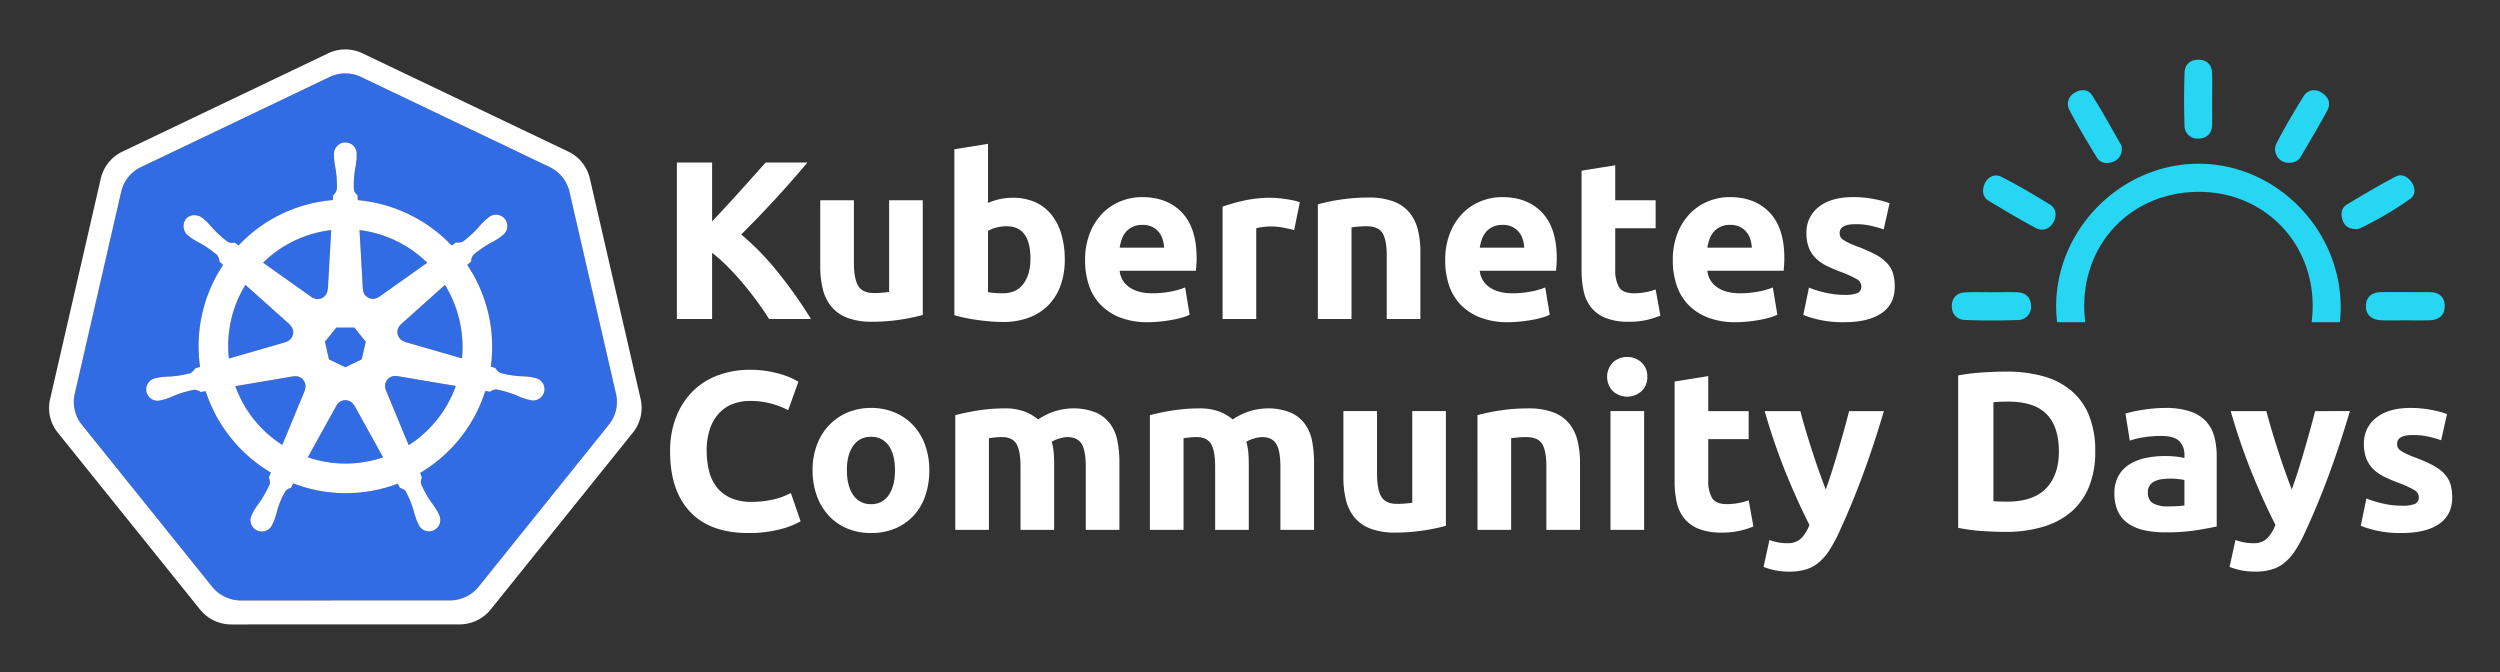 <svg xmlns="http://www.w3.org/2000/svg" role="img" viewBox="-11.90 -10.90 956.80 257.30"><rect x="-11.90" y="-10.90" width="956.80" height="257.30" fill="#333333" stroke="none"/><defs><style>.cls-2{fill:#fff}.cls-3{fill:#326ce5}</style></defs><path fill="#27d6f2" d="M785.769 106.5c-.112-25.086 18.709-43.941 43.883-43.975 24.541-.029 43.45 18.84 43.552 43.45a48.059 48.059 0 01-.413 6.441h10.801a49.798 49.798 0 00.337-5.848c-.092-29.927-24.97-54.911-54.565-54.804-29.537.107-54.351 25.043-54.332 54.59a51.329 51.329 0 00.377 6.062h10.761a47.992 47.992 0 01-.401-5.916zm78.431-55.115a4.844 4.844 0 004.461-2.335c3.4-5.803 6.83-11.597 10.06-17.493 1.61-2.943.535-5.443-2.247-7.078a4.702 4.702 0 00-6.878 1.683c-3.541 5.716-6.981 11.514-10.074 17.478a5.147 5.147 0 004.68 7.744zm-73.551-1.955c1.406 2.267 3.96 2.49 6.309 1.518a4.965 4.965 0 003.177-4.84 3.439 3.439 0 00-.136-1.308c-3.697-6.465-7.243-13.032-11.256-19.297-1.464-2.287-4.281-2.413-6.713-.846a4.833 4.833 0 00-1.921 6.552c3.264 6.207 6.844 12.259 10.541 18.223zm-41.583 16.428c6.013 3.619 12.02 7.263 18.223 10.517 2.588 1.352 5.327.384 6.757-2.34 1.274-2.427 1.051-5.137-1.391-6.64-6.095-3.755-12.273-7.419-18.646-10.663-3.157-1.61-6.621.987-6.927 4.981a4.274 4.274 0 001.985 4.145zm140.74 10.928a3.434 3.434 0 001.182-.146 131.394 131.394 0 0019.623-11.495c2.038-1.508 1.965-4.223.394-6.387-1.498-2.087-3.755-3.313-6.115-2.048-6.319 3.371-12.521 6.976-18.636 10.702-2.102 1.284-2.359 3.643-1.615 5.92.783 2.374 2.578 3.449 5.166 3.454zM829.556 42.135c3.211-.083 5.083-2.009 5.161-5.322.073-3.069.015-6.139.015-9.209.005-3.507.092-7.014-.024-10.522-.097-3.079-1.795-4.957-4.903-5.108-3.284-.161-5.497 1.625-5.614 4.85-.253 6.713-.243 13.45-.039 20.163A4.941 4.941 0 00829.556 42.135zm69.943 58.764c-3.4.015-5.794 1.639-5.925 5.112-.131 3.726 2.35 5.497 5.876 5.658 3.065.136 6.144.029 9.213.034 3.069.005 6.144.083 9.208-.019 3.575-.112 5.945-1.844 5.862-5.619-.083-3.57-2.384-5.132-5.818-5.147-6.134-.019-12.273-.044-18.417-.019zm-159.449 10.654c6.728.282 13.47.253 20.198.034a5.042 5.042 0 005.171-5.463c-.068-3.186-2.087-5.079-5.39-5.166-3.22-.088-6.441-.02-9.666-.02v.015c-3.361 0-6.737-.102-10.099.034-3.074.117-5.001 1.917-5.156 4.928-.165 3.245 1.79 5.502 4.942 5.638z"/><path d="M282.457 111.198q-1.821-2.922-4.291-6.317-2.47-3.394-5.324-6.844-2.854-3.448-5.972-6.612a63.908 63.908 0 00-6.235-5.59v25.363h-13.48V51.314h13.48v22.507Q265.834 68.36 271.198 62.398q5.363-5.96 9.906-11.084h15.997q-6.112 7.282-12.299 13.999-6.185 6.719-13.02 13.523a102.671 102.671 0 0113.862 14.221 177.539 177.539 0 0112.839 18.141zm58.8-1.556a71.491 71.491 0 01-8.468 1.771 69.636 69.636 0 01-10.888.821 25.846 25.846 0 01-9.635-1.556 14.62 14.62 0 01-6.092-4.363 17.014 17.014 0 01-3.197-6.697 35.968 35.968 0 01-.951-8.555V65.745h12.875v23.764q0 6.221 1.642 8.987 1.641 2.766 6.135 2.765 1.381 0 2.938-.13 1.556-.129 2.765-.302v-35.084h12.875zm54.353-21.171a28.74 28.74 0 01-1.599 9.852 20.813 20.813 0 01-4.623 7.518 20.313 20.313 0 01-7.431 4.796 27.925 27.925 0 01-10.024 1.685q-2.333 0-4.882-.216-2.55-.217-5.012-.562-2.463-.346-4.709-.821-2.249-.473-3.975-.993V46.216l12.875-2.074v22.64a24.163 24.163 0 014.493-1.469 23.072 23.072 0 015.012-.519 20.51 20.51 0 018.555 1.686 16.765 16.765 0 016.222 4.796 21.548 21.548 0 013.802 7.475 34.089 34.089 0 011.296 9.721zm-13.135-.346q0-12.442-9.16-12.443a15.191 15.191 0 00-3.932.519 11.183 11.183 0 00-3.154 1.297v23.417q.95.174 2.419.303 1.469.129 3.197.13 5.27 0 7.95-3.63 2.678-3.628 2.679-9.592zm20.911.691a27.776 27.776 0 011.858-10.585 22.685 22.685 0 014.882-7.562 20.314 20.314 0 016.957-4.58 21.792 21.792 0 018.08-1.555q9.677 0 15.294 5.919 5.616 5.919 5.617 17.412 0 1.124-.086 2.463-.087 1.34-.173 2.376h-29.208a8.553 8.553 0 003.716 6.309q3.283 2.332 8.814 2.333a37.248 37.248 0 006.956-.648 26.178 26.178 0 005.574-1.599l1.729 10.456a17.801 17.801 0 01-2.766 1.037 36.347 36.347 0 01-3.845.907q-2.118.388-4.537.647a45.393 45.393 0 01-4.839.26 28.656 28.656 0 01-10.672-1.814 20.781 20.781 0 01-7.518-4.969 19.713 19.713 0 01-4.407-7.475 29.603 29.603 0 01-1.426-9.333zm30.244-4.926a13.362 13.362 0 00-.562-3.196 8.008 8.008 0 00-1.469-2.766 7.849 7.849 0 00-2.506-1.987 8.167 8.167 0 00-3.759-.778 8.638 8.638 0 00-3.715.735 7.677 7.677 0 00-2.592 1.943 8.704 8.704 0 00-1.599 2.809 18.414 18.414 0 00-.821 3.24zm49.773-6.739q-1.729-.432-4.062-.907a25.131 25.131 0 00-5.012-.476 23.331 23.331 0 00-2.895.216 17.069 17.069 0 00-2.549.476v34.737h-12.876V68.165a77.786 77.786 0 018.166-2.29 47.068 47.068 0 0110.499-1.08q1.037 0 2.506.13 1.468.129 2.938.346 1.468.217 2.938.519a13.874 13.874 0 012.506.734zm9.073-9.852a72.241 72.241 0 018.468-1.771 69.645 69.645 0 0110.889-.82 26.555 26.555 0 019.635 1.512 14.491 14.491 0 016.092 4.277 16.689 16.689 0 013.197 6.567 34.943 34.943 0 01.951 8.469v25.664h-12.876V87.088q0-6.221-1.642-8.813-1.642-2.593-6.136-2.593-1.383 0-2.938.13-1.556.13-2.766.303v35.083h-12.875zM541.212 88.817a27.787 27.787 0 011.857-10.585 22.688 22.688 0 014.883-7.561 20.307 20.307 0 016.956-4.58 21.791 21.791 0 018.079-1.555q9.677 0 15.295 5.919 5.616 5.919 5.617 17.412 0 1.124-.087 2.463-.086 1.34-.173 2.376h-29.207a8.556 8.556 0 003.716 6.309q3.283 2.332 8.814 2.333a37.255 37.255 0 006.956-.648 26.19 26.19 0 005.573-1.599l1.729 10.456a17.786 17.786 0 01-2.766 1.037 36.427 36.427 0 01-3.845.907q-2.12.388-4.537.647a45.393 45.393 0 01-4.839.26 28.658 28.658 0 01-10.672-1.814 20.776 20.776 0 01-7.518-4.969 19.702 19.702 0 01-4.407-7.475 29.617 29.617 0 01-1.426-9.333zm30.244-4.926a13.409 13.409 0 00-.562-3.196 8.01 8.01 0 00-1.47-2.766 7.832 7.832 0 00-2.506-1.987 8.16 8.16 0 00-3.759-.778 8.642 8.642 0 00-3.716.735 7.689 7.689 0 00-2.592 1.943 8.704 8.704 0 00-1.599 2.809 18.373 18.373 0 00-.821 3.24zm21.949-29.466l12.875-2.074v13.394h15.468v10.716h-15.468v15.986a12.717 12.717 0 001.426 6.48q1.425 2.42 5.746 2.42a24.547 24.547 0 004.277-.39 21.919 21.919 0 004.019-1.08l1.814 10.024a36.496 36.496 0 01-5.185 1.642 30.262 30.262 0 01-6.999.691 23.04 23.04 0 01-8.728-1.426 13.686 13.686 0 01-5.531-3.976 14.794 14.794 0 01-2.895-6.178 36.444 36.444 0 01-.82-8.036zM628.315 88.817a27.785 27.785 0 011.857-10.585 22.688 22.688 0 014.883-7.562 20.307 20.307 0 016.956-4.58 21.791 21.791 0 018.079-1.555q9.677 0 15.295 5.919 5.616 5.919 5.617 17.412 0 1.124-.087 2.463-.086 1.34-.173 2.376H641.536a8.556 8.556 0 003.716 6.309q3.283 2.332 8.814 2.333a37.254 37.254 0 006.956-.648 26.19 26.19 0 005.573-1.599l1.729 10.456a17.785 17.785 0 01-2.766 1.037 36.422 36.422 0 01-3.845.907q-2.12.388-4.537.647a45.393 45.393 0 01-4.839.26 28.658 28.658 0 01-10.672-1.814 20.775 20.775 0 01-7.518-4.969 19.702 19.702 0 01-4.407-7.475 29.616 29.616 0 01-1.426-9.333zm30.244-4.926a13.41 13.41 0 00-.562-3.196 8.01 8.01 0 00-1.47-2.766 7.833 7.833 0 00-2.506-1.987 8.161 8.161 0 00-3.759-.778 8.642 8.642 0 00-3.716.735 7.689 7.689 0 00-2.592 1.943 8.704 8.704 0 00-1.599 2.809 18.374 18.374 0 00-.821 3.24zm35.428 18.061a12.84 12.84 0 005.013-.691 2.67 2.67 0 001.469-2.679 3.282 3.282 0 00-1.901-2.722 36.193 36.193 0 00-5.789-2.636 58.622 58.622 0 01-5.487-2.333 16.116 16.116 0 01-4.191-2.895 11.7 11.7 0 01-2.679-4.019 14.854 14.854 0 01-.95-5.617 12.147 12.147 0 014.752-10.109q4.752-3.715 13.049-3.716a41.894 41.894 0 017.95.734 37.189 37.189 0 016.049 1.599l-2.247 10.023a47.636 47.636 0 00-4.883-1.383 26.597 26.597 0 00-5.919-.605q-6.05 0-6.049 3.37a3.478 3.478 0 00.26 1.383 2.95 2.95 0 001.036 1.166 14.558 14.558 0 002.117 1.216q1.339.653 3.414 1.437a52.826 52.826 0 016.999 3.093 16.729 16.729 0 014.363 3.292 10.175 10.175 0 012.247 3.924 17.42 17.42 0 01.648 4.999q-0 6.727-5.056 10.176-5.055 3.447-14.301 3.448a41.095 41.095 0 01-10.067-1.037 40.669 40.669 0 01-5.573-1.729l2.16-10.456a42.149 42.149 0 006.74 2.031 32.731 32.731 0 006.826.734zm-419.525 91.147q-14.604 0-22.251-8.123-7.648-8.121-7.647-23.072a35.477 35.477 0 012.333-13.264 28.559 28.559 0 016.395-9.851 26.714 26.714 0 019.678-6.093 34.897 34.897 0 0112.184-2.073 39.093 39.093 0 016.913.562 45.162 45.162 0 015.444 1.296 26.917 26.917 0 013.889 1.513q1.556.776 2.247 1.209l-3.888 10.889a32.653 32.653 0 00-6.438-2.507 30.758 30.758 0 00-8.338-1.036 18.441 18.441 0 00-6.092 1.036 13.785 13.785 0 00-5.271 3.327 16.555 16.555 0 00-3.672 5.919 24.825 24.825 0 00-1.383 8.814 31.443 31.443 0 00.907 7.733 16.398 16.398 0 002.938 6.179 14.076 14.076 0 005.314 4.104 18.9 18.9 0 007.95 1.513 36.235 36.235 0 005.271-.346 38.755 38.755 0 004.147-.821 21.493 21.493 0 003.197-1.08q1.381-.604 2.506-1.123l3.716 10.802a31.539 31.539 0 01-8.036 3.11 46.881 46.881 0 01-12.011 1.383zm69.302-24.022a29.562 29.562 0 01-1.555 9.808 21.313 21.313 0 01-4.494 7.604 20.212 20.212 0 01-7.042 4.882 23.52 23.52 0 01-9.203 1.729 23.279 23.279 0 01-9.116-1.729 20.185 20.185 0 01-7.042-4.882 22.321 22.321 0 01-4.58-7.604 28.135 28.135 0 01-1.642-9.808 27.139 27.139 0 011.685-9.765 22.129 22.129 0 014.666-7.518 20.965 20.965 0 017.086-4.84 22.82 22.82 0 018.943-1.728 23.057 23.057 0 019.03 1.728 20.529 20.529 0 017.042 4.84 21.971 21.971 0 014.58 7.518 27.813 27.813 0 011.642 9.765zm-13.135 0q0-5.963-2.376-9.376a7.773 7.773 0 00-6.784-3.413 7.878 7.878 0 00-6.826 3.413q-2.421 3.415-2.42 9.376 0 5.962 2.42 9.462a7.818 7.818 0 006.826 3.5 7.715 7.715 0 006.784-3.5q2.375-3.499 2.376-9.462zm48.045-1.297q0-6.221-1.599-8.813-1.6-2.593-5.487-2.593-1.211 0-2.506.13-1.296.13-2.506.303v35.083h-12.875v-43.897q1.641-.431 3.845-.907 2.204-.473 4.667-.864 2.462-.388 5.055-.604 2.592-.215 5.098-.216a21.439 21.439 0 017.993 1.253 18.1 18.1 0 015.055 2.98A24.075 24.075 0 01398.376 145.4a22.727 22.727 0 018.944 1.512 13.492 13.492 0 015.574 4.277 16.202 16.202 0 012.852 6.567 42.426 42.426 0 01.777 8.469v25.664h-12.875v-24.109q0-6.221-1.599-8.813-1.6-2.593-5.487-2.593a11.595 11.595 0 00-2.895.519 11.275 11.275 0 00-3.067 1.297 19.742 19.742 0 01.778 4.19q.172 2.203.173 4.71v24.8h-12.876zm74.487 0q0-6.221-1.599-8.813-1.6-2.593-5.487-2.593-1.211 0-2.506.13-1.296.13-2.506.303v35.083H428.188v-43.897q1.641-.431 3.845-.907 2.204-.473 4.667-.864 2.462-.388 5.055-.604 2.592-.215 5.098-.216a21.439 21.439 0 017.993 1.253 18.1 18.1 0 015.055 2.98A24.075 24.075 0 01472.863 145.4a22.727 22.727 0 018.944 1.512 13.492 13.492 0 015.574 4.277 16.203 16.203 0 012.852 6.567 42.459 42.459 0 01.777 8.469v25.664h-12.875v-24.109q0-6.221-1.599-8.813-1.6-2.593-5.487-2.593a11.595 11.595 0 00-2.895.519 11.275 11.275 0 00-3.067 1.297 19.742 19.742 0 01.778 4.19q.172 2.203.173 4.71v24.8H453.161zm88.313 22.554a71.487 71.487 0 01-8.468 1.771 69.644 69.644 0 01-10.889.821 25.842 25.842 0 01-9.635-1.556 14.623 14.623 0 01-6.092-4.363 17.007 17.007 0 01-3.197-6.697 35.967 35.967 0 01-.951-8.555V146.436h12.876v23.764q0 6.221 1.642 8.987 1.641 2.766 6.136 2.765 1.381 0 2.938-.13 1.556-.129 2.766-.302v-35.084h12.875zm12.097-42.342a72.218 72.218 0 018.469-1.771 69.63 69.63 0 0110.888-.82 26.556 26.556 0 019.635 1.512 14.491 14.491 0 016.092 4.277 16.69 16.69 0 013.197 6.567 34.942 34.942 0 01.951 8.469v25.664h-12.876v-24.109q0-6.221-1.642-8.813-1.642-2.593-6.136-2.593-1.383 0-2.938.13-1.556.13-2.766.303v35.083h-12.875zm64.98-14.689a7.065 7.065 0 01-2.29 5.573 8.197 8.197 0 01-10.801 0 7.928 7.928 0 010-11.147 8.197 8.197 0 0110.801 0 7.071 7.071 0 012.29 5.574zm-1.21 58.587h-12.875V146.436h12.875zm11.665-56.772l12.875-2.074v13.394h15.468v10.716h-15.468v15.986a12.716 12.716 0 001.426 6.48q1.425 2.42 5.746 2.42a24.546 24.546 0 004.277-.39 21.92 21.92 0 004.019-1.08l1.814 10.024a36.498 36.498 0 01-5.185 1.642 30.262 30.262 0 01-6.999.691 23.041 23.041 0 01-8.728-1.426 13.686 13.686 0 01-5.531-3.976 14.794 14.794 0 01-2.895-6.178 36.444 36.444 0 01-.82-8.036zm80.102 11.319q-3.898 13.137-8.143 24.628-4.245 11.493-9.271 22.294a50.539 50.539 0 01-3.635 6.61 20.373 20.373 0 01-3.981 4.494 14.052 14.052 0 01-4.889 2.592 22.144 22.144 0 01-6.359.821 26.012 26.012 0 01-5.583-.562 25.032 25.032 0 01-4.197-1.253l2.247-10.283a22.115 22.115 0 003.544.95 19.995 19.995 0 003.287.26 7.196 7.196 0 005.315-1.858 14.948 14.948 0 003.156-5.142q-4.411-8.64-8.819-19.399a241.143 241.143 0 01-8.298-24.152h13.653q.866 3.371 2.04 7.303 1.17 3.933 2.474 7.949 1.299 4.018 2.646 7.82 1.346 3.804 2.562 6.913 1.126-3.111 2.343-6.913 1.216-3.801 2.386-7.82 1.17-4.018 2.256-7.949 1.084-3.932 1.953-7.303zm80.881 15.468a35.02 35.02 0 01-2.42 13.567 25.129 25.129 0 01-6.869 9.592 29.302 29.302 0 01-10.845 5.703 50.317 50.317 0 01-14.345 1.9q-3.63 0-8.469-.302a69.376 69.376 0 01-9.505-1.253v-58.328a79.872 79.872 0 019.722-1.167q5.054-.302 8.684-.303a52.487 52.487 0 0113.956 1.729 28.582 28.582 0 0110.758 5.444 24.213 24.213 0 016.913 9.505 36.028 36.028 0 012.42 13.912zm-38.972 19.011q.949.088 2.203.13 1.251.044 2.981.043 10.11 0 14.992-5.098 4.881-5.098 4.883-14.086-0-9.417-4.667-14.258-4.666-4.838-14.776-4.839-1.383 0-2.852.043a27.304 27.304 0 00-2.765.217zm65.673-35.688a29.815 29.815 0 019.505 1.296 14.771 14.771 0 016.092 3.716 13.676 13.676 0 013.241 5.876 29.029 29.029 0 01.95 7.69v26.788q-2.767.605-7.69 1.426a73.961 73.961 0 01-11.925.82 37.79 37.79 0 01-7.993-.777 17.35 17.35 0 01-6.179-2.549 11.658 11.658 0 01-3.975-4.623 15.944 15.944 0 01-1.383-7 13.265 13.265 0 011.599-6.74 12.302 12.302 0 014.277-4.406 19.347 19.347 0 016.136-2.377 34.494 34.494 0 017.172-.734 41.094 41.094 0 014.45.216 19.891 19.891 0 013.154.562v-1.21a7.128 7.128 0 00-1.988-5.271q-1.988-1.986-6.912-1.987a44.065 44.065 0 00-6.481.476 27.9 27.9 0 00-5.53 1.339l-1.642-10.369q1.122-.344 2.809-.734 1.684-.39 3.672-.691 1.988-.302 4.191-.519 2.203-.215 4.45-.216zm1.037 37.675q1.9 0 3.629-.086a25.058 25.058 0 002.766-.259v-9.765q-.778-.173-2.334-.346a25.96 25.96 0 00-2.852-.173 25.595 25.595 0 00-3.413.216 8.951 8.951 0 00-2.809.821 4.808 4.808 0 00-1.9 1.642 4.567 4.567 0 00-.691 2.592q-0 3.026 2.03 4.191a11.225 11.225 0 005.574 1.166zm69.734-36.466q-3.898 13.137-8.143 24.628-4.245 11.493-9.271 22.294a50.54 50.54 0 01-3.635 6.61 20.373 20.373 0 01-3.981 4.494 14.052 14.052 0 01-4.889 2.592 22.145 22.145 0 01-6.359.821 26.012 26.012 0 01-5.583-.562 25.037 25.037 0 01-4.197-1.253l2.247-10.283a22.115 22.115 0 003.544.95 19.995 19.995 0 003.287.26 7.196 7.196 0 005.315-1.858 14.948 14.948 0 003.156-5.142q-4.411-8.64-8.819-19.399a241.143 241.143 0 01-8.298-24.152h13.653q.866 3.371 2.04 7.303 1.17 3.933 2.474 7.949 1.299 4.018 2.646 7.82 1.346 3.804 2.562 6.913 1.126-3.111 2.343-6.913 1.216-3.801 2.386-7.82 1.17-4.018 2.256-7.949 1.084-3.932 1.953-7.303zm19.875 36.207a12.84 12.84 0 005.013-.691 2.67 2.67 0 001.469-2.679 3.282 3.282 0 00-1.901-2.722 36.193 36.193 0 00-5.789-2.636 58.621 58.621 0 01-5.487-2.333 16.115 16.115 0 01-4.191-2.895 11.699 11.699 0 01-2.679-4.019 14.854 14.854 0 01-.95-5.617 12.147 12.147 0 014.752-10.109q4.752-3.715 13.049-3.716a41.894 41.894 0 017.95.734 37.188 37.188 0 016.049 1.599l-2.247 10.023a47.636 47.636 0 00-4.883-1.383 26.596 26.596 0 00-5.919-.604q-6.05 0-6.049 3.37a3.478 3.478 0 00.26 1.383 2.95 2.95 0 001.036 1.166 14.561 14.561 0 002.117 1.216q1.339.653 3.414 1.437a52.826 52.826 0 016.999 3.093 16.729 16.729 0 014.363 3.292 10.175 10.175 0 012.247 3.924 17.42 17.42 0 01.648 4.999q0 6.727-5.056 10.176-5.055 3.447-14.301 3.448a41.095 41.095 0 01-10.067-1.037 40.674 40.674 0 01-5.573-1.729l2.16-10.456a42.148 42.148 0 006.74 2.031 32.733 32.733 0 006.826.734z" class="cls-2"/><path d="M139.977 133.063a3.68 3.68 0 00-.876-.067 3.777 3.777 0 00-1.461.379 3.818 3.818 0 00-1.848 4.946l-.027.038 8.741 21.119a44.62 44.62 0 0018.035-22.655l-22.526-3.807zm-35.05 2.993a3.813 3.813 0 00-3.657-2.966 3.748 3.748 0 00-.751.067l-.038-.046-22.33 3.791a44.789 44.789 0 0017.979 22.495l8.653-20.91-.068-.082a3.775 3.775 0 00.212-2.348zm18.702 8.2a3.811 3.811 0 00-6.721.008h-.018l-10.981 19.857a44.729 44.729 0 0024.411 1.256q2.252-.513 4.399-1.229l-11.007-19.893zM158.392 98.13L141.496 113.252l.009.048a3.818 3.818 0 001.497 6.555l.021.091 21.884 6.304a45.386 45.386 0 00-6.515-28.119zm-31.389 1.694a3.818 3.818 0 006.061 2.911l.067.029 18.487-13.109A44.947 44.947 0 00125.697 77.16l1.284 22.658zm-19.578 2.995a3.813 3.813 0 006.052-2.921l.094-.045 1.284-22.693a45.797 45.797 0 00-4.614.794 44.555 44.555 0 00-21.461 11.695L107.388 102.84zm-9.92 17.147a3.813 3.813 0 001.499-6.556l.018-.089-16.989-15.196a44.541 44.541 0 00-6.322 28.2l21.777-6.283zm16.501 6.675l6.267 3.014 6.249-3.006 1.552-6.747-4.325-5.408h-6.96l-4.337 5.4z" class="cls-3"/><path d="M223.875 139.932l-17.858-77.569a13.943 13.943 0 00-7.476-9.3L126.256 18.55a13.929 13.929 0 00-11.998 0L41.986 53.081a13.938 13.938 0 00-7.478 9.299L16.679 139.947a13.648 13.648 0 00-.004 5.955 13.844 13.844 0 00.503 1.761 13.427 13.427 0 001.377 2.794c.245.374.503.738.784 1.091l50.025 62.197c.218.271.459.518.698.769A13.759 13.759 0 0072.701 216.7a14.272 14.272 0 003.954 1.719 13.63 13.63 0 003.516.485h.778l79.444-.018a13.318 13.318 0 001.445-.085 13.808 13.808 0 002.039-.387 14.216 14.216 0 001.416-.453c.362-.138.723-.277 1.071-.444a14.292 14.292 0 001.516-.843 13.636 13.636 0 003.318-2.937l1.525-1.896 48.483-60.313a13.515 13.515 0 002.161-3.88 14.014 14.014 0 00.513-1.767 13.615 13.615 0 00-.004-5.954zm-74.978 30.169a14.882 14.882 0 00.721 1.746 3.397 3.397 0 00-.335 2.552 40.357 40.357 0 003.836 6.868 35.93 35.93 0 012.32 3.448c.174.323.402.823.567 1.164a4.346 4.346 0 11-7.821 3.697c-.165-.338-.395-.789-.535-1.109a36.16 36.16 0 01-1.256-3.965 40.289 40.289 0 00-2.968-7.275 3.418 3.418 0 00-2.208-1.34c-.138-.239-.651-1.178-.926-1.664a55.984 55.984 0 01-39.923-.103l-.979 1.774a3.515 3.515 0 00-1.865.908 30.256 30.256 0 00-3.35 7.772 35.772 35.772 0 01-1.248 3.965c-.138.318-.37.763-.535 1.1v.009l-.007.008a4.344 4.344 0 11-7.81-3.707c.163-.343.381-.841.554-1.163a36.056 36.056 0 012.319-3.457 42.261 42.261 0 003.916-7.038 4.293 4.293 0 00-.385-2.447l.787-1.886a56.296 56.296 0 01-24.947-31.147l-1.885.321a4.797 4.797 0 00-2.489-.876 40.513 40.513 0 00-7.54 2.219 36.477 36.477 0 01-3.882 1.486c-.313.086-.764.172-1.12.25-.029.01-.053.023-.082.03a.62.62 0 01-.067.006 4.342 4.342 0 11-1.921-8.43l.063-.015.038-.01c.362-.085.825-.205 1.155-.269a36.149 36.149 0 014.151-.334 40.374 40.374 0 007.753-1.273 5.981 5.981 0 001.859-1.876l1.811-.529a55.98 55.98 0 018.829-39.026l-1.387-1.236a4.805 4.805 0 00-.869-2.497 40.351 40.351 0 00-6.434-4.52 36.13 36.13 0 01-3.587-2.097c-.262-.196-.611-.49-.896-.722l-.065-.045a4.585 4.585 0 01-1.064-6.378 4.168 4.168 0 013.447-1.525 5.156 5.156 0 013.016 1.138c.294.231.697.539.958.764a36.135 36.135 0 012.85 3.024 40.37 40.37 0 005.832 5.271 3.416 3.416 0 002.57.249q.773.564 1.56 1.109a55.647 55.647 0 0128.267-16.148 56.431 56.431 0 017.821-1.202l.103-1.829a4.715 4.715 0 001.404-2.239 40.464 40.464 0 00-.482-7.846 36.356 36.356 0 01-.59-4.114c-.011-.315.006-.749.01-1.108 0-.041-.01-.081-.01-.121a4.348 4.348 0 118.652-.004c0 .379.023.883.009 1.23a35.985 35.985 0 01-.593 4.113 40.524 40.524 0 00-.49 7.848 3.428 3.428 0 001.414 2.163c.015.313.067 1.356.105 1.931A56.693 56.693 0 01160.951 83.045l1.646-1.176a4.808 4.808 0 002.624-.285 40.522 40.522 0 005.832-5.277 35.88 35.88 0 012.857-3.024c.265-.228.666-.533.959-.765a4.348 4.348 0 115.39 6.763c-.29.235-.673.562-.952.769a35.974 35.974 0 01-3.595 2.097 40.483 40.483 0 00-6.434 4.52 3.421 3.421 0 00-.812 2.45c-.241.221-1.087.971-1.534 1.377a56.209 56.209 0 019.012 38.934l1.747.508a4.864 4.864 0 001.866 1.877 40.455 40.455 0 007.757 1.276 36.532 36.532 0 014.147.332c.364.067.89.212 1.261.297a4.342 4.342 0 11-1.925 8.429l-.063-.008c-.029-.007-.055-.023-.085-.03-.357-.078-.805-.156-1.117-.238a36.02 36.02 0 01-3.88-1.499 40.465 40.465 0 00-7.547-2.219 3.421 3.421 0 00-2.421.899q-.923-.175-1.849-.324a56.294 56.294 0 01-24.937 31.371z" class="cls-3"/><path d="M233.305 141.921L213.822 57.294a15.209 15.209 0 00-8.157-10.148L126.804 9.497a15.196 15.196 0 00-13.091 0l-78.853 37.672a15.209 15.209 0 00-8.16 10.143L7.251 141.943a15.035 15.035 0 002.045 11.465c.268.41.551.808.859 1.191l54.579 67.862a15.355 15.355 0 0011.787 5.624l87.524-.021a15.361 15.361 0 0011.788-5.617l54.559-67.868a15.088 15.088 0 002.913-12.656zm-9.427 3.963a14.018 14.018 0 01-.51 1.766 13.514 13.514 0 01-2.163 3.88l-48.483 60.311-1.523 1.898a13.638 13.638 0 01-3.321 2.937 14.291 14.291 0 01-1.511.843q-.526.243-1.071.442a14.225 14.225 0 01-1.418.455 13.813 13.813 0 01-2.039.388 13.315 13.315 0 01-1.445.084l-79.444.018h-.779a13.63 13.63 0 01-3.515-.484 14.273 14.273 0 01-3.951-1.72 13.761 13.761 0 01-2.64-2.185c-.239-.252-.48-.499-.697-.769l-50.027-62.198q-.418-.527-.784-1.093a13.43 13.43 0 01-1.377-2.794 13.843 13.843 0 01-.503-1.762 13.649 13.649 0 01.004-5.954l17.829-77.569a13.938 13.938 0 017.478-9.297L114.26 18.552a13.929 13.929 0 0111.998 0l72.284 34.513a13.942 13.942 0 017.476 9.3l17.858 77.569a13.615 13.615 0 01.002 5.952z" class="cls-2"/><path d="M192.721 133.719c-.369-.085-.896-.231-1.258-.297a36.536 36.536 0 00-4.147-.334 40.452 40.452 0 01-7.759-1.273 4.864 4.864 0 01-1.866-1.878l-1.747-.508a56.209 56.209 0 00-9.01-38.934c.447-.406 1.294-1.155 1.532-1.376a3.422 3.422 0 01.812-2.45 40.485 40.485 0 016.434-4.52 35.979 35.979 0 003.595-2.097c.279-.207.66-.535.952-.769a4.348 4.348 0 10-5.388-6.765c-.295.233-.697.538-.959.766a35.88 35.88 0 00-2.859 3.024 40.523 40.523 0 01-5.832 5.277 4.807 4.807 0 01-2.624.285l-1.646 1.176a56.693 56.693 0 00-35.909-17.351c-.04-.575-.089-1.616-.105-1.931a3.428 3.428 0 01-1.411-2.163 40.524 40.524 0 01.49-7.848 35.99 35.99 0 00.589-4.112c.013-.349-.007-.855-.007-1.231a4.348 4.348 0 10-8.652.004c0 .041.009.08.01.121-.004.359-.022.793-.01 1.107a36.365 36.365 0 00.59 4.115 40.463 40.463 0 01.482 7.846 4.716 4.716 0 01-1.404 2.237l-.102 1.831a56.431 56.431 0 00-7.821 1.202A55.647 55.647 0 0079.427 83.02q-.789-.544-1.564-1.109a3.416 3.416 0 01-2.569-.249 40.368 40.368 0 01-5.832-5.27 36.136 36.136 0 00-2.846-3.024c-.263-.226-.666-.533-.961-.768a5.156 5.156 0 00-3.016-1.138 4.168 4.168 0 00-3.447 1.526 4.585 4.585 0 001.064 6.378l.067.047c.283.232.631.528.894.72a36.14 36.14 0 003.587 2.099 40.351 40.351 0 016.433 4.522 4.807 4.807 0 01.87 2.495l1.385 1.238A55.98 55.98 0 0064.663 129.514l-1.811.527a5.981 5.981 0 01-1.859 1.873 40.375 40.375 0 01-7.754 1.278 36.147 36.147 0 00-4.15.334c-.332.061-.793.178-1.155.269l-.038.008-.061.018a4.342 4.342 0 101.922 8.43l.065-.01c.029-.006.053-.02.082-.026.357-.081.806-.167 1.119-.252a36.484 36.484 0 003.881-1.487 40.516 40.516 0 017.542-2.219 4.797 4.797 0 012.487.878l1.886-.323a56.297 56.297 0 0024.949 31.147l-.788 1.886a4.293 4.293 0 01.386 2.447 42.261 42.261 0 01-3.916 7.036 36.063 36.063 0 00-2.32 3.456c-.172.326-.391.825-.556 1.166a4.344 4.344 0 107.812 3.707l.007-.008v-.01c.164-.338.397-.782.535-1.099a35.776 35.776 0 001.248-3.965 30.256 30.256 0 013.35-7.772 3.516 3.516 0 011.865-.91l.981-1.773a55.984 55.984 0 0039.921.101c.275.49.787 1.427.923 1.664a3.419 3.419 0 012.209 1.343 40.289 40.289 0 012.971 7.274 36.159 36.159 0 001.256 3.965c.14.32.369.77.535 1.109a4.346 4.346 0 107.821-3.697c-.165-.341-.393-.841-.564-1.164a35.94 35.94 0 00-2.32-3.448 40.357 40.357 0 01-3.836-6.868 3.397 3.397 0 01.332-2.552 14.88 14.88 0 01-.721-1.746 56.295 56.295 0 0024.937-31.371c.56.089 1.534.259 1.851.324a3.42 3.42 0 012.419-.899 40.465 40.465 0 017.544 2.219 36.018 36.018 0 003.883 1.499c.313.082.759.16 1.117.239.03.008.056.022.085.029l.061.009a4.342 4.342 0 101.925-8.43zm-41.104-44.063l-18.488 13.107-.065-.03a3.816 3.816 0 01-6.061-2.91l-.021-.009-1.284-22.657a44.947 44.947 0 0125.918 12.499zm-34.828 24.834h6.958l4.326 5.408-1.551 6.746-6.249 3.006-6.267-3.014-1.554-6.748zm-6.546-36.54a45.791 45.791 0 014.616-.793l-1.286 22.691-.094.045a3.813 3.813 0 01-6.052 2.923l-.036.021L88.782 89.643a44.554 44.554 0 0121.461-11.692zM82.034 98.124l16.989 15.194-.018.093a3.813 3.813 0 01-1.499 6.554l-.017.074-21.777 6.284a44.542 44.542 0 016.322-28.199zm22.746 40.366l-8.652 20.906a44.79 44.79 0 01-17.975-22.497l22.328-3.792.038.049a3.747 3.747 0 01.748-.067 3.813 3.813 0 013.448 5.315zm25.54 26.886a44.729 44.729 0 01-24.411-1.255l10.981-19.857h.018a3.818 3.818 0 016.721-.006h.082l11.009 19.89q-2.143.715-4.4 1.229zm14.187-5.896l-8.741-21.121.027-.038a3.818 3.818 0 011.848-4.944 3.778 3.778 0 011.461-.379 3.679 3.679 0 01.876.065l.038-.047 22.527 3.807a44.62 44.62 0 01-18.035 22.658zm20.401-33.23l-21.886-6.304-.021-.092a3.818 3.818 0 01-1.497-6.556l-.008-.044 16.894-15.12a45.387 45.387 0 016.516 28.116z" class="cls-2"/></svg>